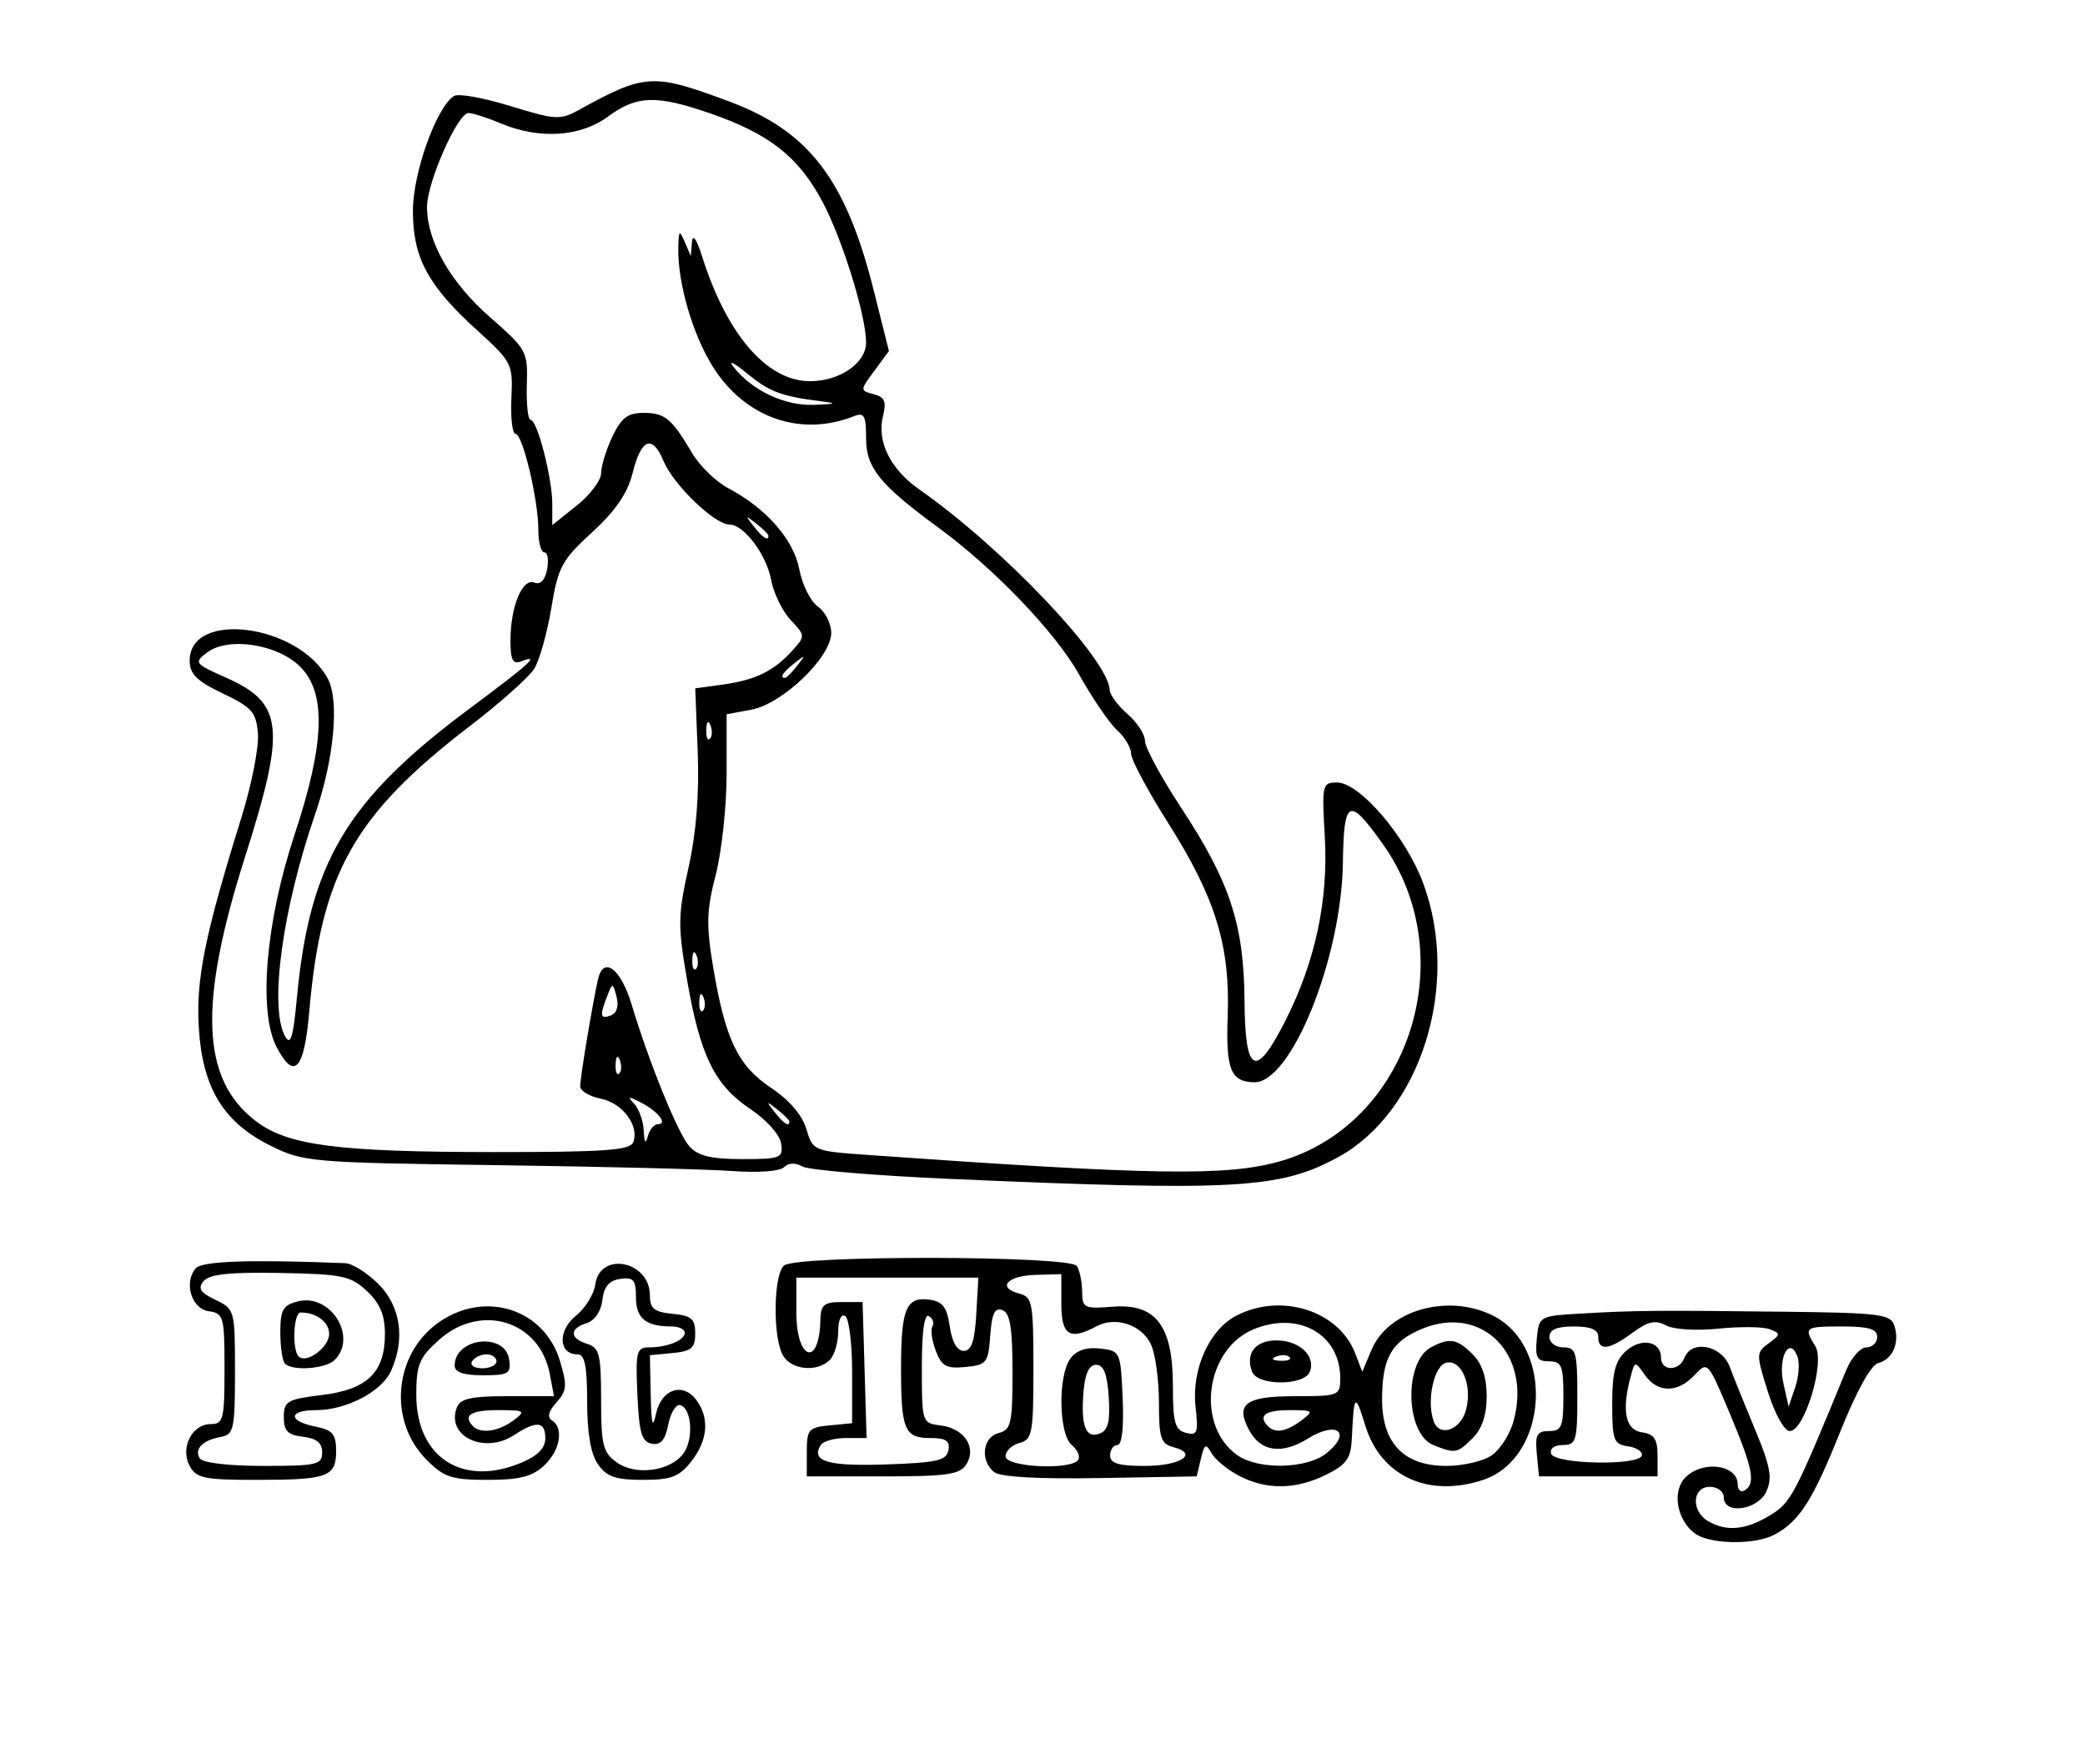 <?xml version="1.0" encoding="UTF-8" standalone="no"?>
<svg
   xmlns:dc="http://purl.org/dc/elements/1.1/"
   xmlns:cc="http://creativecommons.org/ns#"
   xmlns:rdf="http://www.w3.org/1999/02/22-rdf-syntax-ns#"
   xmlns:svg="http://www.w3.org/2000/svg"
   xmlns="http://www.w3.org/2000/svg"
   viewBox="0 0 299 253"
   height="253"
   width="299"
   id="svg869"
   version="1.1">
  <defs
     id="defs873" />
  <path
     id="path879"
     d="m 243.015,219.868 c -2.578,-1.96 -3.255,-6.075 -1.317,-8.013 2.506,-2.506 7.501,-1.825 7.501,1.022 0,0.799 0.45,1.174 1,0.834 1.603,-0.991 1.198,-3.074 -2.15,-11.05 -3.126,-7.447 -3.165,-7.489 -5.039,-5.477 -2.415,2.593 -5.305,2.587 -7.127,-0.013 -1.423,-2.032 -1.432,-2.031 -2.043,0.25 -1.308,4.884 -0.753,7.636 1.609,7.971 1.762,0.25 2.25,0.97 2.25,3.32 v 3 h -8.5 -8.5 l -0.313,-3.25 c -0.262,-2.718 0.025,-3.25 1.75,-3.25 1.809,0 2.063,-0.615 2.063,-5 0,-4.385 -0.254,-5 -2.063,-5 -1.726,0 -2.012,-0.532 -1.75,-3.25 0.311,-3.226 0.358,-3.253 6.313,-3.6 7.728,-0.45 10.846,-0.478 29.193,-0.263 13.743,0.161 15.248,0.353 15.773,2.005 0.781,2.46 -0.232,4.813 -2.305,5.356 -1.056,0.276 -3.128,4.011 -5.463,9.849 -3.935,9.838 -5.857,12.848 -9.423,14.757 -2.838,1.519 -9.348,1.407 -11.458,-0.197 z m 10.801,-2.564 c 3.041,-1.854 3.467,-2.665 10.944,-20.842 0.735,-1.788 2.035,-3.25 2.888,-3.25 0.853,0 1.551,-0.675 1.551,-1.5 0,-1.133 -1.222,-1.5 -5,-1.5 -5.406,0 -5.567,0.119 -3.864,2.846 1.423,2.279 -1.555,12.154 -3.665,12.154 -0.785,0 -2.122,-2.39 -3.136,-5.606 -1.71,-5.424 -1.706,-5.65 0.102,-6.972 1.737,-1.27 1.747,-1.414 0.148,-2.027 -0.947,-0.363 -4.241,-0.4 -7.322,-0.082 -3.177,0.328 -6.445,0.126 -7.552,-0.466 -1.525,-0.816 -2.572,-0.586 -4.791,1.055 -3.35,2.477 -4.921,2.668 -4.921,0.599 0,-1.048 -1.056,-1.5 -3.5,-1.5 -2.444,0 -3.5,0.452 -3.5,1.5 0,0.833 0.889,1.5 2,1.5 1.81,0 2,0.667 2,7 0,6.427 -0.171,7 -2.083,7 -1.222,0 -1.911,0.517 -1.667,1.25 0.507,1.522 12.624,1.755 13,0.25 0.138,-0.55 -0.762,-1.144 -2,-1.32 -2.037,-0.289 -2.25,-0.867 -2.25,-6.095 0,-4.469 0.444,-6.177 1.963,-7.552 2.177,-1.97 5.037,-1.44 5.037,0.935 0,1.972 2.608,1.996 3.362,0.031 1.017,-2.649 5.323,-1.818 6.477,1.25 0.569,1.512 2.231,5.626 3.694,9.14 2.152,5.171 2.455,6.841 1.585,8.75 -1.236,2.713 -6.118,3.398 -6.118,0.859 0,-0.833 -0.889,-1.5 -2,-1.5 -2.534,0 -2.711,3.487 -0.25,4.92 2.641,1.538 5.411,1.279 8.867,-0.828 z m 3.945,-22.792 c -1.156,-3.012 -2.832,0.197 -2.013,3.851 l 0.751,3.349 0.944,-2.783 c 0.519,-1.531 0.662,-3.518 0.317,-4.417 z m -80.061,17.124 c -1.65,-0.86 -3.426,-2.32 -3.948,-3.244 -0.821,-1.455 -1.029,-1.345 -1.545,0.82 l -0.596,2.5 -13.867,0.238 c -9.036,0.155 -14.334,-0.149 -15.206,-0.872 -2.019,-1.676 -1.627,-4.978 0.662,-5.576 1.797,-0.47 2,-1.364 2,-8.799 0,-6.294 -0.346,-8.409 -1.445,-8.831 -1.093,-0.42 -1.519,0.467 -1.75,3.643 -0.286,3.931 -0.512,4.217 -3.556,4.511 -2.733,0.264 -3.411,-0.108 -4.257,-2.334 -0.554,-1.456 -0.771,-3.028 -0.483,-3.494 0.288,-0.466 0.066,-1.13 -0.493,-1.475 -0.656,-0.405 -1.016,2.205 -1.016,7.364 0,7.899 0.031,7.996 2.649,8.309 3.412,0.408 5.257,3.156 3.737,5.566 -0.941,1.492 -2.71,1.75 -11.995,1.75 h -10.891 v -3.5 c 0,-3.218 0.262,-3.525 3.25,-3.813 l 3.25,-0.313 v -7.378 c 0,-4.058 -0.45,-7.656 -1,-7.996 -0.578,-0.357 -1,0.59 -1,2.241 0,1.572 -0.54,3.399 -1.2,4.059 -1.837,1.837 -5.608,1.428 -6.765,-0.734 -1.448,-2.706 -1.299,-11.611 0.215,-12.817 1.87,-1.49 41.022,-1.418 41.973,0.077 0.411,0.646 0.753,2.302 0.762,3.681 0.014,2.344 0.299,2.485 4.372,2.161 6.207,-0.494 8.643,2.705 8.643,11.35 0,5.254 0.296,6.326 1.863,6.736 1.651,0.432 1.808,0.006 1.386,-3.742 -0.6,-5.322 1.962,-11.052 5.837,-13.056 6.469,-3.345 14.712,-0.725 17.067,5.425 l 1.003,2.619 1.347,-3.185 c 2.423,-5.73 11.124,-8.111 17.531,-4.798 8.773,4.536 7.715,20.431 -1.564,23.493 -7.846,2.59 -14.649,-0.541 -16.87,-7.764 -1.47,-4.782 -1.636,-4.631 -1.935,1.754 -0.137,2.928 -0.735,3.786 -3.664,5.248 -4.328,2.162 -8.575,2.222 -12.499,0.175 z m -41.688,-3.674 c 0.258,-1.349 -0.346,-1.75 -2.632,-1.75 -3.694,0 -4.184,-1.217 -4.165,-10.332 0.018,-8.239 0.767,-9.977 4.098,-9.506 1.875,0.265 2.494,1.088 2.887,3.837 0.317,2.222 1.048,3.5 2,3.5 1.104,0 1.58,-1.384 1.802,-5.25 l 0.302,-5.25 h -13.052 -13.052 v 4.941 c 0,6.949 3.306,7.988 3.448,1.084 0.044,-2.127 0.524,-2.525 3.052,-2.525 h 3 l 0.286,9.75 0.286,9.75 H 121.294 c -1.637,0 -3.255,0.45 -3.595,1 -1.447,2.342 0.972,3.065 9.321,2.788 7.314,-0.243 8.708,-0.559 8.991,-2.038 z m 18.618,1.363 c 0.301,-0.488 -0.122,-1.443 -0.941,-2.122 -1.869,-1.551 -1.997,-9.913 -0.19,-12.386 0.864,-1.182 2.287,-1.665 4.25,-1.441 2.909,0.331 2.955,0.432 3.246,7.086 0.185,4.218 -0.097,6.75 -0.75,6.75 -0.575,0 -1.046,0.675 -1.046,1.5 0,1.131 1.216,1.5 4.941,1.5 5.139,0 7.817,-1.728 4.16,-2.684 -1.831,-0.479 -2.101,-1.297 -2.101,-6.386 0,-3.21 -0.506,-6.948 -1.125,-8.306 -1.302,-2.857 -5.062,-4.129 -7.829,-2.648 -3.854,2.063 -5.045,1.301 -5.045,-3.226 l 6e-4,-4.25 -3.702,0.104 c -4.069,0.115 -5.569,1.83 -2.34,2.675 1.886,0.493 2.041,1.307 2.041,10.721 0,9.346 -0.165,10.23 -2,10.71 -1.1,0.288 -2,1.146 -2,1.906 0,1.577 9.483,2.029 10.43,0.497 z m 35.618,-0.951 c 3.642,-2.949 1.518,-4.675 -2.612,-2.122 -3.831,2.368 -6.836,1.949 -8.514,-1.185 -2.002,-3.741 -0.501,-4.854 6.547,-4.854 6.345,0 6.531,-0.073 6.531,-2.566 0,-6.328 -6.003,-9.713 -12.45,-7.019 -6.927,2.894 -8.32,13.831 -2.298,18.049 3.046,2.133 9.992,1.969 12.797,-0.302 z m -10.687,-11.662 c -1.006,-2.621 0.45,-4.5 3.485,-4.5 3.288,0 5.666,2.224 4.797,4.487 -0.784,2.043 -7.499,2.053 -8.282,0.013 z m 5.368,-2.104 c -0.332,-0.332 -1.195,-0.368 -1.917,-0.079 -0.798,0.319 -0.561,0.556 0.604,0.604 1.054,0.043 1.645,-0.193 1.312,-0.525 z m 29.009,14.075 c 1.201,-0.841 2.599,-3.035 3.108,-4.876 2.652,-9.605 -4.54,-16.839 -13.162,-13.236 -4.356,1.82 -5.684,4.186 -5.684,10.121 0,6.282 3.14,9.52 9.232,9.52 2.378,0 5.306,-0.688 6.507,-1.529 z m -8.394,-1.467 c -4.012,-1.618 -4.254,-11.911 -0.329,-14.012 2.663,-1.425 3.731,-1.245 5.984,1.008 1.333,1.333 2,3.333 2,6 0,2.667 -0.667,4.667 -2,6 -2.206,2.206 -2.532,2.264 -5.656,1.004 z m 4.688,-5.032 c 0.934,-3.492 -0.585,-7.203 -2.777,-6.788 -1.822,0.345 -2.947,5.569 -1.828,8.485 0.864,2.251 3.843,1.154 4.606,-1.697 z m -51.233,-1.848 c -0.215,-3.31 -0.726,-4.624 -1.8,-4.624 -1.019,0 -1.601,1.236 -1.817,3.855 -0.404,4.923 0.314,6.775 2.328,6.002 1.199,-0.46 1.514,-1.74 1.288,-5.233 z m 27.641,3.344 c 1.82,-1.376 1.71,-1.468 -1.75,-1.468 -3.479,0 -4.539,0.818 -3.024,2.333 1.034,1.034 2.652,0.74 4.774,-0.865 z m -159.441,6.532 c -1.392,-2.6 0.328,-6 3.035,-6 1.788,0 1.965,-0.714 1.965,-7.93 0,-7.463 -0.133,-7.949 -2.25,-8.25 -2.475,-0.351 -3.622,-4.064 -1.898,-6.141 0.88,-1.061 7.731,-1.3 21.475,-0.751 1.005,0.04 3.142,1.388 4.75,2.996 3.195,3.195 3.868,7.908 1.785,12.482 -1.348,2.958 -6.421,5.595 -10.763,5.595 -3.96,0 -4.026,1.565 -0.099,2.35 2.511,0.502 3,1.076 3,3.518 -1e-6,3.711 -1.178,4.132 -11.547,4.132 -7.36,0 -8.514,-0.244 -9.453,-2 z m 19,-1.934 c 0,-1.366 -0.807,-2.026 -2.75,-2.25 -2.182,-0.251 -2.75,-0.833 -2.75,-2.816 0,-2.281 0.48,-2.559 5.474,-3.168 6.516,-0.795 9.026,-3.234 9.026,-8.768 0,-2.698 -0.705,-4.377 -2.574,-6.133 -2.328,-2.187 -3.516,-2.435 -12.439,-2.601 -7.227,-0.134 -10.163,0.177 -10.982,1.162 -0.871,1.05 -0.5,1.641 1.689,2.69 2.765,1.325 2.805,1.472 2.805,10.317 0,8.186 -0.175,9.004 -2,9.334 -2.638,0.476 -3.885,1.734 -3.054,3.079 0.398,0.644 4.113,1.087 9.113,1.087 7.678,0 8.441,-0.175 8.441,-1.934 z m -5.333,-12.733 c -0.367,-0.367 -0.667,-2.383 -0.667,-4.481 0,-3.251 0.375,-3.908 2.54,-4.452 4.656,-1.169 8.573,5.086 5.26,8.399 -1.283,1.283 -6.028,1.638 -7.133,0.533 z m 6.333,-4.262 c 0,-1.705 -1.816,-3.072 -4.082,-3.072 -1.029,0 -1.271,5.314 -0.287,6.298 1.109,1.109 4.369,-1.299 4.369,-3.226 z m 13.997,18.079 c -5.656,-5.656 -4.706,-15.408 1.937,-19.885 6.611,-4.455 14.96,-1.691 17.17,5.684 1.053,3.515 0.986,4.294 -0.511,5.949 -1.127,1.246 -1.355,2.131 -0.657,2.562 1.764,1.09 1.204,4.333 -1.123,6.501 -1.689,1.573 -3.533,2.039 -8.077,2.039 -5.14,0 -6.25,-0.362 -8.738,-2.85 z m 13.536,0.401 c 2.359,-0.986 3.468,-2.105 3.468,-3.5 0,-2.46 -1.246,-2.591 -4.477,-0.474 -4.28,2.805 -9.788,0.162 -8.213,-3.941 0.494,-1.288 2.044,-1.636 7.284,-1.636 h 6.656 l -0.624,-3.25 c -1.457,-7.587 -9.898,-10.159 -15.86,-4.832 -2.859,2.555 -3.266,3.537 -3.266,7.895 0,8.966 6.619,13.253 15.032,9.738 z m -9.532,-13.929 c 0,-4.031 7.256,-4.84 7.82,-0.872 0.286,2.017 -0.102,2.25 -3.75,2.25 -2.79,0 -4.07,-0.433 -4.07,-1.378 z m 6,-0.622 c 0,-0.55 -0.648,-1 -1.441,-1 -0.793,0 -1.719,0.45 -2.059,1 -0.34,0.55 0.309,1 1.441,1 1.132,0 2.059,-0.45 2.059,-1 z m 2.441,8.468 c 1.806,-1.366 1.65,-1.468 -2.25,-1.468 -3.924,0 -5.087,0.77 -3.524,2.333 1.093,1.093 3.703,0.702 5.774,-0.865 z m 12.116,6.309 c -1.037,-1.481 -1.557,-4.484 -1.557,-9 0,-5.126 -0.339,-6.777 -1.393,-6.777 -2.701,0 -2.858,-3.386 -0.256,-5.494 1.362,-1.103 2.627,-3.131 2.812,-4.506 0.652,-4.844 7.837,-3.414 7.837,1.559 0,1.88 0.61,2.373 3.25,2.628 2.716,0.262 3.25,0.724 3.25,2.813 0,2.09 -0.534,2.551 -3.25,2.813 l -3.25,0.313 0.118,5.687 c 0.089,4.298 0.275,4.957 0.758,2.699 0.758,-3.541 3.873,-4.576 5.808,-1.93 1.895,2.592 1.623,5.758 -0.756,8.783 -1.732,2.202 -2.872,2.635 -6.943,2.635 -3.9,0 -5.181,-0.443 -6.427,-2.223 z m 12.236,-1.54 c 1.493,-2.005 1.233,-6.411 -0.41,-6.949 -0.614,-0.201 -1.397,1.035 -1.74,2.748 -0.454,2.269 -1.101,3.023 -2.383,2.779 -1.436,-0.274 -1.814,-1.577 -2.056,-7.075 -0.269,-6.132 -0.119,-6.74 1.668,-6.74 2.654,0 5.127,-1.017 5.127,-2.107 0,-0.491 -0.863,-0.893 -1.918,-0.893 -3.668,0 -5.082,-1.162 -5.082,-4.177 0,-2.5 -0.351,-2.913 -2.25,-2.643 -1.6,0.227 -2.34,1.101 -2.562,3.022 -0.186,1.615 -1.091,2.95 -2.25,3.317 -2.505,0.795 -2.477,2.175 0.062,2.98 1.762,0.559 2,1.513 2,8.011 0,6.506 0.265,7.566 2.25,8.985 2.705,1.934 7.651,1.282 9.542,-1.258 z m 38.208,-39.398 c -10.725,-0.47 -20.23,-1.268 -21.122,-1.775 -1.021,-0.58 -2.001,-0.542 -2.644,0.101 -0.589,0.589 -3.716,0.822 -7.378,0.55 -3.496,-0.26 -18.731,-0.64 -33.856,-0.844 -26.531,-0.359 -27.67,-0.456 -32.316,-2.743 -6.811,-3.353 -9.836,-8.278 -10.369,-16.88 -0.435,-7.026 0.827,-13.276 6.109,-30.249 1.455,-4.675 2.517,-10.075 2.361,-12 -0.251,-3.089 -0.842,-3.766 -5.034,-5.769 -3.753,-1.793 -4.75,-2.783 -4.75,-4.715 0,-7.265 15.574,-5.235 19.799,2.58 1.692,3.13 0.912,11.558 -1.797,19.404 -4.724,13.685 -6.629,27.771 -4.315,31.906 0.779,1.392 1.159,0.155 1.683,-5.48 1.809,-19.461 7.137,-28.401 24.74,-41.508 8.842,-6.583 10.253,-7.878 7.389,-6.779 -1.159,0.445 -1.5,-0.229 -1.5,-2.966 0,-4.868 1.691,-9.005 3.411,-8.345 0.886,0.34 1.55,-0.342 1.847,-1.898 0.255,-1.336 0.077,-2.429 -0.397,-2.429 -0.474,0 -0.861,-1.449 -0.861,-3.221 0,-4.322 -2.249,-13.779 -3.277,-13.779 -0.452,0 -0.718,-2.29 -0.59,-5.09 0.226,-4.96 0.101,-5.209 -4.903,-9.75 -7.084,-6.428 -9.224,-10.413 -9.217,-17.16 0.006,-5.471 3.392,-14.896 5.91,-16.453 0.621,-0.384 4.251,0.269 8.066,1.449 6.377,1.974 7.163,2.023 9.724,0.611 9.596,-5.29 10.677,-5.354 21.625,-1.28 11.477,4.27 16.764,11.179 20.766,27.137 l 2.174,8.667 -2.092,2.83 c -2.074,2.806 -2.075,2.834 -0.099,3.351 1.584,0.414 1.859,1.055 1.34,3.124 -0.919,3.661 1.053,7.64 5.236,10.564 11.952,8.356 27.092,24.313 27.283,28.757 0.03,0.691 1.179,2.235 2.554,3.43 1.375,1.196 2.5,2.935 2.5,3.865 0,0.93 2.333,5.237 5.185,9.57 6.997,10.633 9.005,16.747 9.085,27.67 0.077,10.607 1.607,11.302 5.943,2.7 4.222,-8.376 6.092,-17.177 5.569,-26.217 -0.433,-7.488 -0.368,-7.775 1.757,-7.775 3.231,0 9.828,7.69 12.327,14.369 5.451,14.569 -0.273,32.93 -12.29,39.422 -8.294,4.481 -14.754,4.836 -55.575,3.049 z m 47.24,-2.487 c 18.558,-5.207 26.423,-29.283 14.869,-45.518 -4.89,-6.871 -5.594,-6.541 -5.734,2.694 -0.206,13.702 -7.401,31.525 -12.697,31.456 -3.379,-0.044 -4.107,-1.84 -3.824,-9.436 0.375,-10.081 -1.742,-16.997 -8.447,-27.594 -2.974,-4.7 -5.407,-9.243 -5.407,-10.095 0,-0.853 -0.901,-2.365 -2.001,-3.361 -1.101,-0.996 -3.561,-4.601 -5.468,-8.011 -3.353,-5.996 -12.155,-15.178 -20.184,-21.055 -8.35,-6.112 -10.347,-8.57 -10.347,-12.737 0,-3.322 -0.264,-3.807 -1.75,-3.219 -7.613,3.011 -15.567,0.245 -20.169,-7.012 -2.959,-4.667 -5.143,-12.189 -5.01,-17.265 0.063,-2.408 0.163,-2.484 0.93,-0.701 l 0.859,2 0.169,-2 c 0.104,-1.228 0.664,-0.435 1.45,2.054 3.55,11.235 9.315,17.9 15.483,17.9 4.251,0 8.038,-2.605 8.038,-5.529 0,-3.838 -3.36,-14.727 -6.206,-20.113 -3.442,-6.514 -7.665,-9.844 -16.215,-12.785 -7.693,-2.647 -10.472,-2.557 -14.579,0.473 -3.967,2.927 -9.821,3.308 -15.346,1 -1.975,-0.825 -4.075,-1.5 -4.668,-1.5 -1.567,0 -5.969,9.981 -5.954,13.5 0.02,4.972 3.386,10.835 9.081,15.819 5.237,4.583 5.383,4.854 5.236,9.698 -0.083,2.741 0.161,4.983 0.543,4.983 0.955,0 3.108,8.354 3.108,12.057 v 3.028 l 3.5,-2.793 c 1.925,-1.536 3.5,-3.625 3.5,-4.642 2e-5,-1.017 0.726,-3.379 1.614,-5.25 1.278,-2.694 2.206,-3.401 4.461,-3.401 3.088,0 4.02,0.773 7.006,5.808 1.079,1.82 3.403,4.07 5.164,5 5.458,2.883 9.386,7.379 10.186,11.657 0.408,2.181 1.603,4.569 2.655,5.307 1.053,0.737 1.914,2.44 1.914,3.784 0,3.469 -6.959,10.157 -11.444,10.999 l -3.556,0.667 v 8.494 c 0,4.672 -0.704,11.213 -1.566,14.536 -1.316,5.077 -1.376,7.175 -0.379,13.144 1.743,10.436 3.545,14.205 8.307,17.382 2.622,1.75 4.48,3.916 5.074,5.916 0.929,3.133 0.994,3.16 9,3.728 40.717,2.888 51.232,3.054 58.804,0.929 z m -71.421,-2.57 c -0.183,-1.27 -2.083,-3.399 -4.448,-4.985 -5.112,-3.426 -7.173,-7.65 -9.054,-18.548 -1.326,-7.683 -1.306,-9.204 0.213,-16.029 1.116,-5.016 1.559,-10.583 1.324,-16.629 l -0.354,-9.089 4,-0.556 c 4.649,-0.646 7.271,-1.931 9.926,-4.864 1.875,-2.072 1.871,-2.137 -0.246,-4.391 -1.182,-1.258 -2.441,-3.841 -2.799,-5.74 -0.697,-3.705 -3.913,-7.952 -6.021,-7.952 -2.068,0 -8,-5.717 -9.374,-9.033 -1.633,-3.944 -3.236,-3.328 -4.486,1.721 -0.699,2.825 -2.438,5.358 -5.785,8.426 -4.356,3.993 -4.881,4.968 -5.858,10.886 -0.59,3.575 -1.694,7.488 -2.452,8.695 -0.759,1.207 -4.872,4.874 -9.142,8.147 -16.701,12.804 -21.402,21.156 -23.122,41.078 -0.72,8.336 -2.165,9.867 -4.696,4.973 -2.633,-5.091 -1.536,-17.965 2.588,-30.393 4.336,-13.065 4.588,-20.329 0.836,-24.085 -3.263,-3.266 -10.332,-4.355 -13.368,-2.06 -1.922,1.454 -1.815,1.595 2.737,3.619 8.221,3.657 8.591,7.185 2.691,25.727 -6.715,21.105 -6.273,31.883 1.551,37.85 4.603,3.511 11.742,4.436 34.303,4.443 15.749,0.005 19.381,-0.255 19.827,-1.416 0.904,-2.357 -1.529,-5.612 -4.663,-6.239 -1.62,-0.324 -2.946,-1.125 -2.946,-1.78 0,-1.23 1.683,-11.363 2.537,-15.273 0.765,-3.503 3.273,-1.658 4.848,3.569 2.555,8.476 6.66,18.538 8.304,20.354 1.21,1.337 3.121,1.792 7.536,1.792 5.537,0 5.894,-0.141 5.595,-2.217 z m -17.687,-2.783 c 1.485,0 0.046,-1.84 -2.438,-3.117 -1.809,-0.93 -1.975,-0.896 -0.944,0.195 0.688,0.727 1.302,2.47 1.366,3.872 0.077,1.695 0.269,1.963 0.573,0.8 0.252,-0.963 0.901,-1.75 1.443,-1.75 z m 18.868,-0.378 c 0,-0.208 -0.787,-0.995 -1.75,-1.75 -1.586,-1.244 -1.621,-1.208 -0.378,0.378 1.306,1.666 2.128,2.195 2.128,1.372 z m -24.317,-8.81 c -0.319,-0.798 -0.556,-0.561 -0.604,0.604 -0.043,1.054 0.193,1.645 0.525,1.312 0.332,-0.332 0.368,-1.195 0.079,-1.917 z m -0.462,-9.074 c -0.537,-2.053 -0.586,-2.06 -1.319,-0.185 -1.137,2.904 -1.045,3.439 0.487,2.85 0.859,-0.33 1.177,-1.347 0.832,-2.665 z m 12.462,0.073 c -0.319,-0.798 -0.556,-0.561 -0.604,0.604 -0.043,1.054 0.193,1.645 0.525,1.312 0.332,-0.332 0.368,-1.195 0.079,-1.917 z m -1,-6 c -0.319,-0.798 -0.556,-0.561 -0.604,0.604 -0.043,1.054 0.193,1.645 0.525,1.312 0.332,-0.332 0.368,-1.195 0.079,-1.917 z m 2,-33 c -0.319,-0.798 -0.556,-0.561 -0.604,0.604 -0.043,1.054 0.193,1.645 0.525,1.312 0.332,-0.332 0.368,-1.195 0.079,-1.917 z m 12.444,-8.562 c 1.244,-1.586 1.208,-1.621 -0.378,-0.378 -1.666,1.306 -2.195,2.128 -1.372,2.128 0.208,0 0.995,-0.787 1.75,-1.75 z m -4.128,-18.628 c 0,-0.208 -0.787,-0.995 -1.75,-1.75 -1.586,-1.244 -1.621,-1.208 -0.378,0.378 1.306,1.666 2.128,2.195 2.128,1.372 z m 7.5,-19.296 c -5.721,-0.714 -7.362,-1.339 -10.673,-4.065 -1.83,-1.507 -2.652,-1.884 -1.827,-0.838 2.664,3.377 7.326,5.576 11.5,5.424 3.239,-0.118 3.429,-0.217 1,-0.52 z"
     style="fill:#000000" />
</svg>
